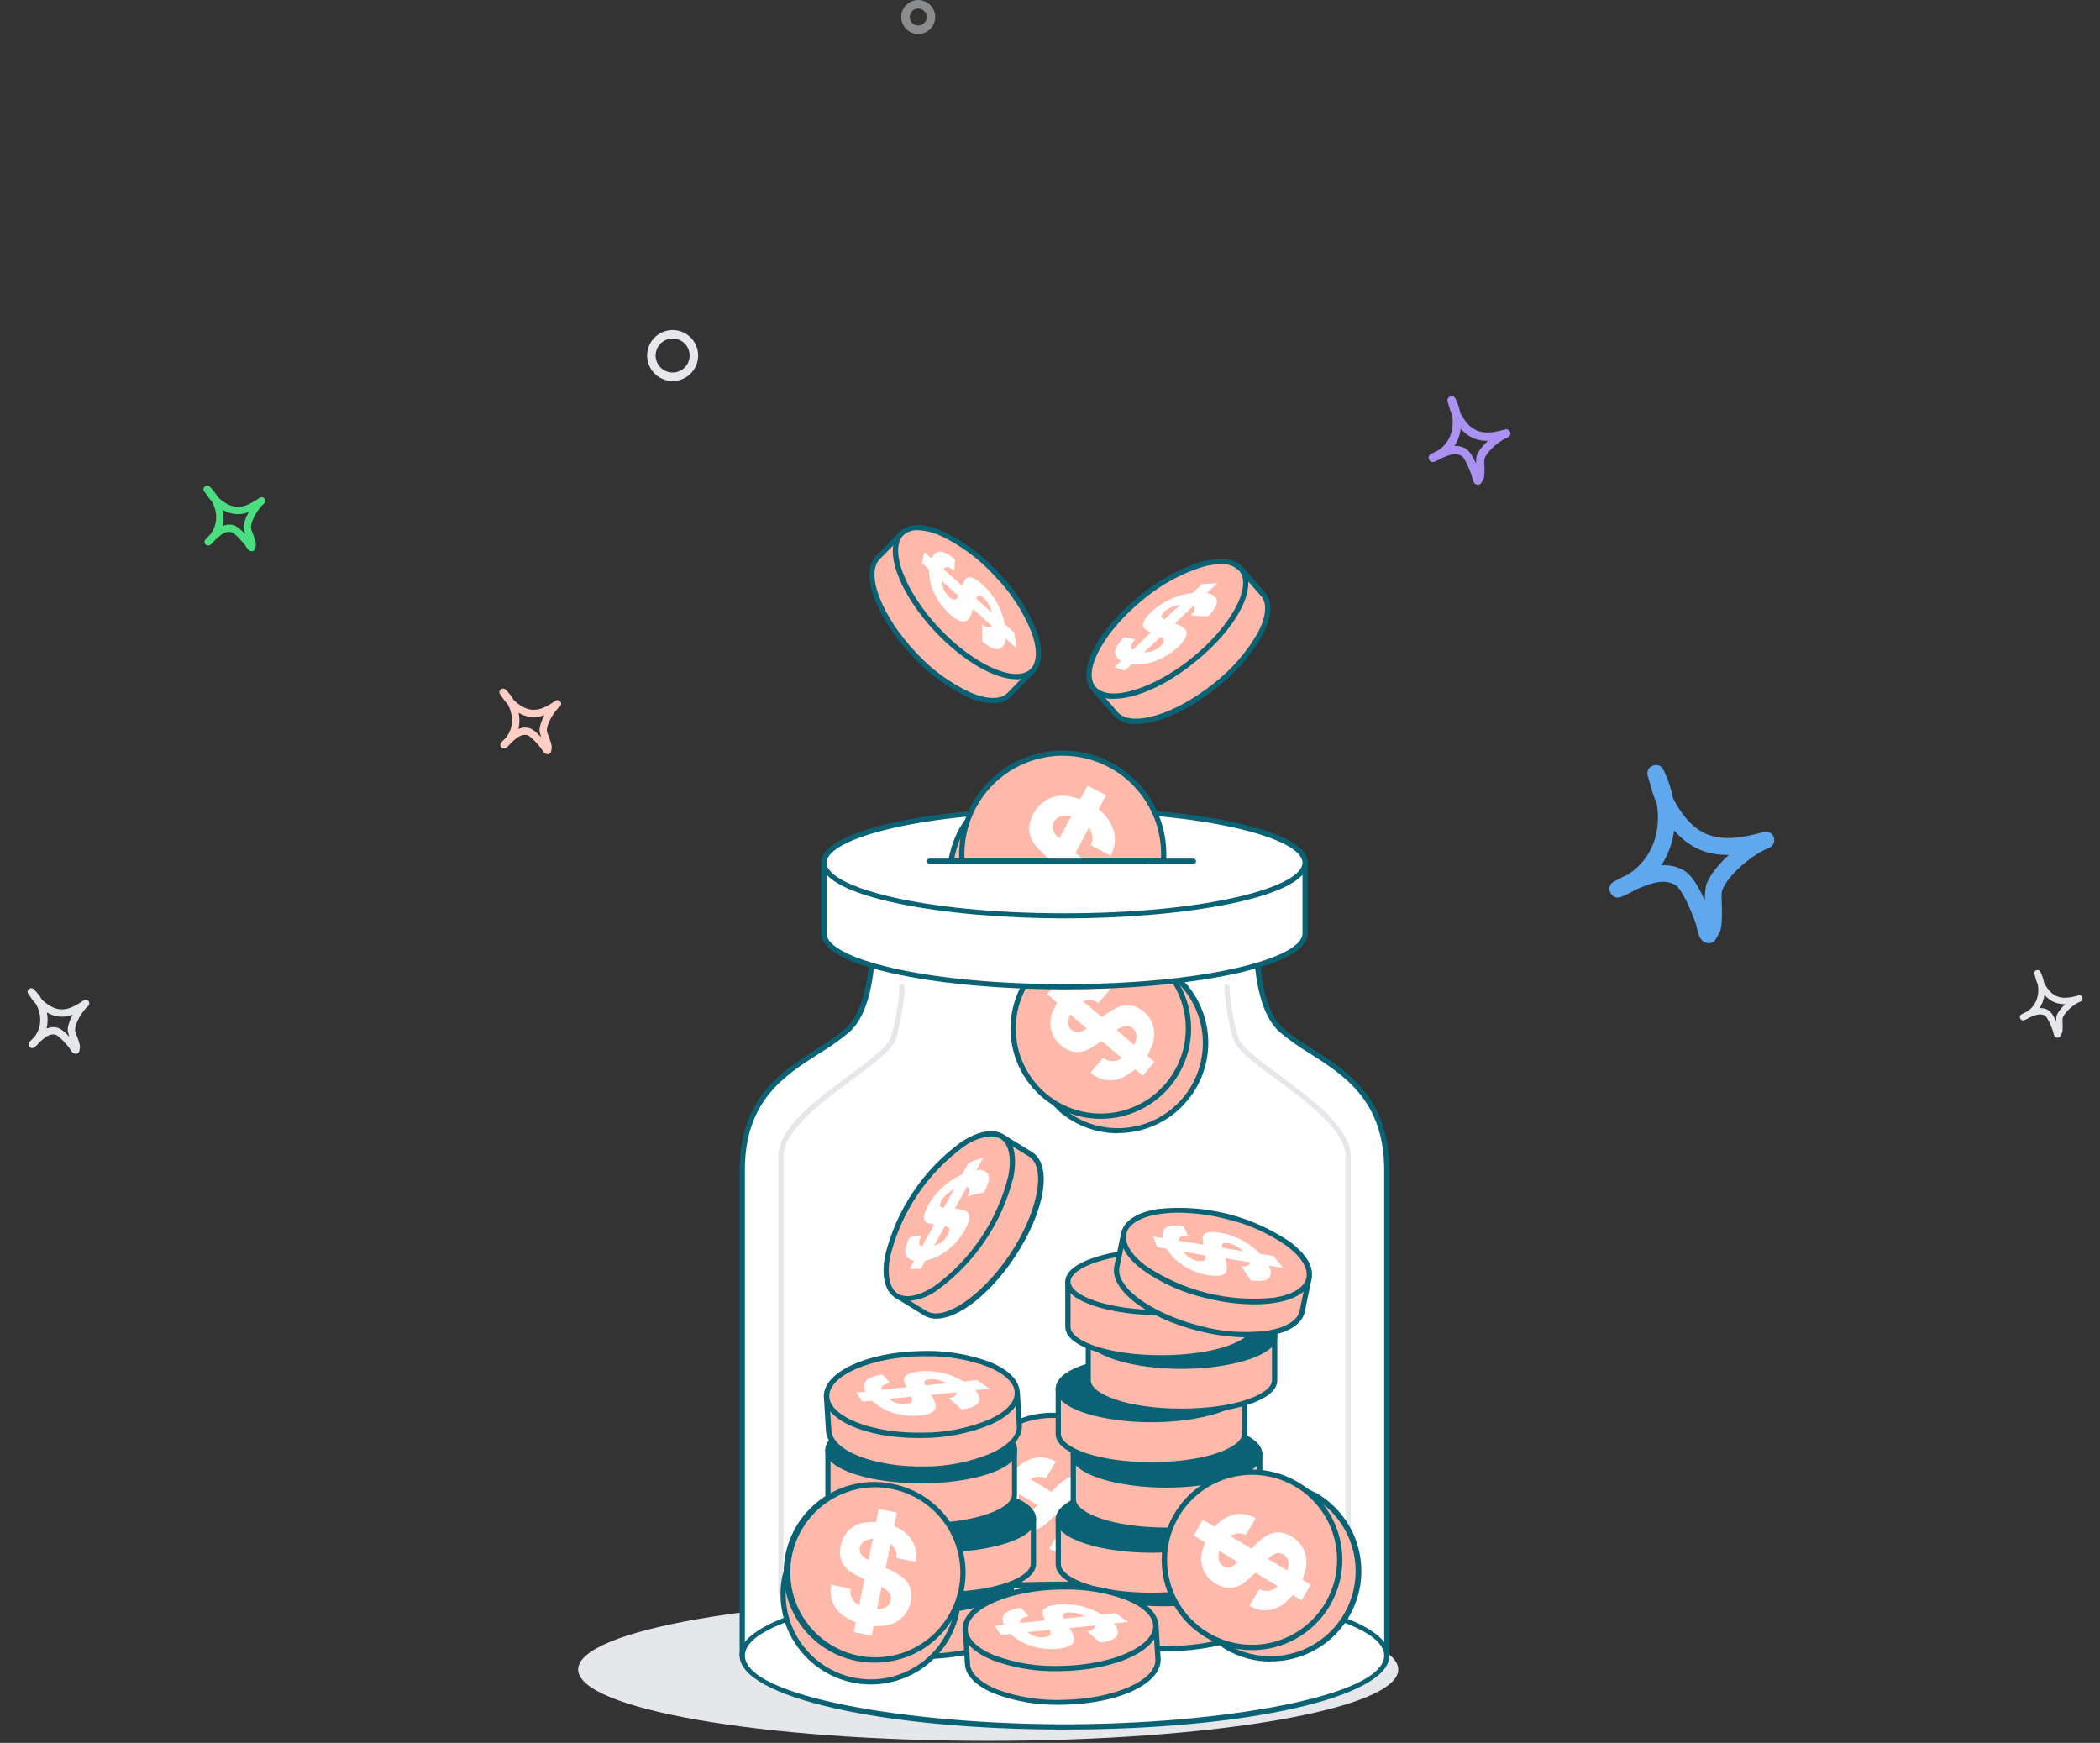 <svg width="247" height="205" viewBox="0 0 247 205" fill="none" xmlns="http://www.w3.org/2000/svg">
<rect x="0" y="0" width="247" height="205" fill="#333333" stroke="none"/>
<path d="M116.231 204.76C142.868 204.76 164.462 201 164.462 196.363C164.462 191.725 142.868 187.966 116.231 187.966C89.594 187.966 68 191.725 68 196.363C68 201 89.594 204.76 116.231 204.76Z" fill="#E5E7EB"/>
<path d="M150.727 121.168C146.55 117.461 148.008 105.165 148.008 105.165H102.409C102.409 105.165 103.867 117.454 99.691 121.168C95.514 124.881 87.333 126.729 87.333 137.634V194.731H163.146V137.634C163.115 126.735 154.897 124.881 150.727 121.168Z" fill="white"/>
<path d="M163.115 195.041H87.302C87.22 195.041 87.142 195.008 87.084 194.95C87.026 194.892 86.993 194.814 86.993 194.732V137.634C86.993 129.145 92.01 125.944 96.045 123.374C97.253 122.652 98.403 121.838 99.487 120.94C103.497 117.374 102.119 105.32 102.106 105.196C102.1 105.153 102.103 105.109 102.116 105.067C102.129 105.026 102.151 104.987 102.181 104.955C102.21 104.924 102.245 104.899 102.285 104.882C102.324 104.865 102.366 104.857 102.409 104.856H148.008C148.051 104.857 148.093 104.865 148.132 104.882C148.172 104.899 148.207 104.924 148.237 104.955C148.266 104.987 148.288 105.026 148.301 105.067C148.314 105.109 148.317 105.153 148.311 105.196C148.311 105.32 146.92 117.374 150.93 120.94C152.014 121.838 153.164 122.652 154.372 123.374C158.407 125.944 163.424 129.145 163.424 137.634V194.732C163.424 194.772 163.416 194.812 163.4 194.85C163.385 194.887 163.362 194.922 163.333 194.95C163.305 194.979 163.271 195.002 163.233 195.017C163.196 195.033 163.155 195.041 163.115 195.041ZM87.611 194.423H162.806V137.634C162.806 129.485 158.153 126.513 154.044 123.899C152.806 123.158 151.626 122.321 150.516 121.397C146.618 117.931 147.427 107.544 147.662 105.474H102.755C102.965 107.544 103.799 117.931 99.901 121.397C98.791 122.321 97.612 123.158 96.373 123.899C92.264 126.519 87.611 129.46 87.611 137.634V194.423Z" fill="#0A6375"/>
<path d="M117.176 172.815C114.977 176.472 117.442 184.597 117.442 184.597L120.704 186.964C123.048 188.373 125.856 188.794 128.51 188.132C131.165 187.471 133.447 185.783 134.857 183.439C136.266 181.095 136.686 178.287 136.025 175.633C135.364 172.979 133.676 170.696 131.332 169.287L127.68 167.52C127.68 167.52 119.345 169.151 117.176 172.815Z" fill="#FFB9AA"/>
<path d="M125.969 188.75C124.045 188.752 122.158 188.226 120.513 187.23L117.226 184.845C117.17 184.807 117.13 184.75 117.114 184.684C117.009 184.351 114.643 176.392 116.88 172.654C119.129 168.947 127.272 167.285 127.618 167.217C127.68 167.196 127.748 167.196 127.81 167.217L131.437 168.984C133.45 170.17 135.016 171.987 135.892 174.153C136.768 176.32 136.905 178.714 136.282 180.966C135.659 183.218 134.311 185.202 132.446 186.61C130.582 188.019 128.305 188.773 125.969 188.756V188.75ZM117.677 184.425L120.853 186.729C121.98 187.405 123.229 187.852 124.528 188.045C125.828 188.237 127.153 188.172 128.428 187.853C129.702 187.534 130.901 186.966 131.957 186.184C133.012 185.401 133.903 184.418 134.579 183.291C135.254 182.164 135.701 180.915 135.894 179.615C136.086 178.315 136.021 176.99 135.702 175.716C135.383 174.441 134.816 173.242 134.033 172.187C133.25 171.131 132.267 170.24 131.14 169.565L127.637 167.853C126.691 168.057 119.388 169.707 117.411 172.988C115.434 176.269 117.411 183.479 117.677 184.412V184.425Z" fill="#0A6375"/>
<path d="M123.738 187.094C129.433 187.094 134.05 182.477 134.05 176.782C134.05 171.087 129.433 166.47 123.738 166.47C118.043 166.47 113.426 171.087 113.426 176.782C113.426 182.477 118.043 187.094 123.738 187.094Z" fill="#FFB9AA"/>
<path d="M123.719 187.396C121.376 187.39 119.1 186.608 117.247 185.173C115.395 183.739 114.069 181.731 113.477 179.463C112.884 177.196 113.059 174.796 113.974 172.638C114.888 170.481 116.491 168.686 118.533 167.535C120.574 166.384 122.939 165.941 125.258 166.274C127.578 166.608 129.722 167.7 131.356 169.38C132.99 171.059 134.022 173.233 134.292 175.561C134.561 177.889 134.053 180.24 132.845 182.249C131.902 183.825 130.564 185.129 128.964 186.031C127.364 186.933 125.556 187.404 123.719 187.396ZM123.757 166.772C122.936 166.773 122.119 166.872 121.322 167.068C118.857 167.683 116.72 169.214 115.345 171.35C113.971 173.487 113.463 176.066 113.925 178.564C114.386 181.062 115.783 183.29 117.831 184.793C119.878 186.297 122.422 186.963 124.944 186.655C127.465 186.348 129.775 185.091 131.401 183.14C133.028 181.189 133.849 178.691 133.698 176.155C133.546 173.62 132.434 171.237 130.586 169.494C128.739 167.75 126.297 166.777 123.757 166.772Z" fill="#0A6375"/>
<path d="M117.955 172.055C118.387 172.315 118.814 172.568 119.24 172.834C119.326 172.883 119.37 172.877 119.431 172.834C119.934 172.271 120.572 171.845 121.285 171.598C122.027 171.333 122.841 171.35 123.571 171.647C123.769 171.721 123.967 171.82 124.189 171.913L122.99 173.903C122.689 173.725 122.336 173.655 121.989 173.705C121.724 173.775 121.462 173.86 121.205 173.958V173.983L123.676 175.472L123.855 175.293C124.285 174.816 124.768 174.391 125.295 174.026C125.684 173.749 126.14 173.583 126.615 173.545C127.091 173.507 127.568 173.598 127.995 173.81C128.746 174.123 129.364 174.689 129.74 175.411C130.116 176.132 130.227 176.963 130.053 177.758C129.96 178.203 129.812 178.635 129.682 179.099L130.646 179.673L129.546 181.527L128.557 180.909C128.236 181.218 127.94 181.527 127.624 181.799C127.011 182.337 126.234 182.652 125.419 182.695C124.718 182.709 124.029 182.518 123.435 182.145L124.591 180.162C124.941 180.346 125.341 180.414 125.732 180.355C126.123 180.296 126.486 180.114 126.766 179.834L124.103 178.234C123.775 178.543 123.448 178.852 123.114 179.154C122.721 179.528 122.244 179.801 121.724 179.951C121.188 180.085 120.624 180.046 120.111 179.84C119.472 179.615 118.907 179.217 118.48 178.691C118.173 178.311 117.954 177.869 117.837 177.394C117.721 176.92 117.71 176.426 117.806 175.948C117.881 175.558 118.035 175.188 118.146 174.805L118.196 174.675L116.861 173.872L117.955 172.055ZM127.89 178.024C128.034 177.698 128.081 177.338 128.026 176.986C127.971 176.688 127.808 176.421 127.569 176.235C127.33 176.05 127.031 175.958 126.729 175.979C126.301 176.101 125.915 176.335 125.61 176.658L127.89 178.024ZM119.858 175.713C119.814 176.018 119.793 176.326 119.796 176.633C119.81 176.799 119.859 176.959 119.941 177.104C120.024 177.248 120.136 177.372 120.272 177.468C120.407 177.564 120.562 177.63 120.725 177.659C120.889 177.689 121.057 177.683 121.217 177.641C121.542 177.498 121.833 177.288 122.07 177.023L119.858 175.713Z" fill="white"/>
<path d="M123.627 115.978C120.883 119.228 121.94 127.643 121.94 127.643L124.764 130.522C126.843 132.302 129.544 133.183 132.273 132.971C135.002 132.758 137.535 131.471 139.315 129.392C141.094 127.312 141.975 124.611 141.763 121.882C141.551 119.153 140.263 116.62 138.184 114.841L134.903 112.499C134.903 112.499 126.407 112.734 123.627 115.978Z" fill="#FFB9AA"/>
<path d="M131.461 133.296C128.939 133.288 126.502 132.379 124.591 130.732L121.742 127.834C121.698 127.783 121.668 127.721 121.656 127.655C121.613 127.309 120.587 119.067 123.417 115.755C126.247 112.443 134.538 112.177 134.909 112.165C134.975 112.167 135.038 112.187 135.094 112.221L138.375 114.569C140.032 115.976 141.216 117.859 141.768 119.962C142.32 122.064 142.213 124.286 141.461 126.326C140.71 128.365 139.35 130.125 137.566 131.368C135.782 132.61 133.66 133.274 131.486 133.271L131.461 133.296ZM122.237 127.501L124.986 130.306C127.006 132.026 129.626 132.874 132.271 132.663C134.916 132.451 137.368 131.198 139.089 129.178C140.81 127.158 141.657 124.538 141.446 121.893C141.235 119.248 139.981 116.796 137.961 115.075L134.798 112.814C133.834 112.851 126.358 113.265 123.862 116.181C121.365 119.098 122.119 126.543 122.237 127.501Z" fill="#0A6375"/>
<path d="M129.478 131.294C135.173 131.294 139.79 126.677 139.79 120.982C139.79 115.287 135.173 110.67 129.478 110.67C123.783 110.67 119.166 115.287 119.166 120.982C119.166 126.677 123.783 131.294 129.478 131.294Z" fill="#FFB9AA"/>
<path d="M129.472 131.598C127.76 131.598 126.074 131.184 124.556 130.391C123.039 129.599 121.736 128.451 120.758 127.046C119.779 125.642 119.155 124.021 118.938 122.323C118.721 120.626 118.918 118.9 119.511 117.295C120.104 115.689 121.077 114.251 122.346 113.102C123.615 111.953 125.143 111.128 126.8 110.697C128.457 110.267 130.193 110.242 131.861 110.627C133.529 111.012 135.079 111.794 136.38 112.907C138.029 114.319 139.206 116.202 139.753 118.303C140.299 120.404 140.189 122.622 139.436 124.659C138.683 126.695 137.325 128.452 135.543 129.693C133.762 130.933 131.643 131.598 129.472 131.598ZM129.472 110.98C127.125 110.979 124.853 111.804 123.054 113.31C121.255 114.817 120.042 116.908 119.629 119.217C119.217 121.527 119.629 123.909 120.796 125.945C121.962 127.981 123.807 129.542 126.008 130.355C128.21 131.168 130.627 131.18 132.836 130.39C135.046 129.6 136.907 128.058 138.094 126.034C139.281 124.01 139.718 121.633 139.329 119.319C138.94 117.005 137.749 114.901 135.966 113.377C134.163 111.824 131.864 110.967 129.484 110.961L129.472 110.98Z" fill="#0A6375"/>
<path d="M124.554 115.366L125.697 116.342C125.708 116.357 125.723 116.368 125.739 116.376C125.756 116.384 125.774 116.388 125.792 116.388C125.811 116.388 125.829 116.384 125.845 116.376C125.862 116.368 125.877 116.357 125.888 116.342C126.473 115.873 127.165 115.557 127.902 115.422C128.677 115.287 129.474 115.439 130.145 115.848C130.331 115.959 130.504 116.089 130.695 116.213L129.188 117.974C128.917 117.751 128.58 117.625 128.23 117.615C127.956 117.639 127.684 117.678 127.414 117.733V117.788L129.608 119.642L129.818 119.487C130.318 119.09 130.863 118.754 131.443 118.486C131.872 118.277 132.349 118.187 132.824 118.228C133.3 118.268 133.756 118.436 134.143 118.715C134.906 119.186 135.452 119.939 135.663 120.81C135.841 121.52 135.789 122.268 135.515 122.947C135.354 123.374 135.138 123.775 134.934 124.183L135.786 124.912L134.402 126.537L133.519 125.783C133.148 126.037 132.815 126.29 132.45 126.506C131.812 126.918 131.055 127.107 130.298 127.044C129.542 126.98 128.827 126.667 128.267 126.154L129.75 124.418C130.061 124.662 130.444 124.798 130.84 124.805C131.236 124.812 131.624 124.689 131.943 124.455L129.589 122.441C129.212 122.688 128.842 122.941 128.459 123.182C128.01 123.484 127.495 123.673 126.957 123.732C126.406 123.779 125.854 123.649 125.382 123.361C124.791 123.032 124.301 122.547 123.967 121.959C123.726 121.534 123.583 121.061 123.547 120.574C123.51 120.087 123.582 119.598 123.757 119.141C123.91 118.775 124.086 118.418 124.282 118.072L124.35 117.949L123.163 116.936L124.554 115.366ZM133.364 122.898C133.559 122.6 133.666 122.253 133.673 121.897C133.675 121.59 133.562 121.293 133.356 121.064C133.15 120.836 132.867 120.692 132.561 120.661C132.113 120.706 131.686 120.873 131.325 121.143L133.364 122.898ZM125.857 119.296C125.762 119.586 125.69 119.884 125.641 120.186C125.627 120.351 125.649 120.518 125.706 120.675C125.763 120.831 125.854 120.973 125.972 121.091C126.089 121.208 126.231 121.299 126.388 121.356C126.544 121.413 126.711 121.435 126.877 121.421C127.22 121.338 127.541 121.184 127.822 120.97L125.857 119.296Z" fill="white"/>
<path d="M96.91 101.451V109.799C96.91 113.259 109.583 116.064 125.209 116.064C140.834 116.064 153.507 113.259 153.507 109.799V101.451H96.91Z" fill="white"/>
<path d="M125.209 116.373C111.146 116.373 96.601 113.902 96.601 109.799V101.452C96.601 101.37 96.634 101.291 96.692 101.233C96.75 101.175 96.828 101.143 96.91 101.143H153.507C153.589 101.143 153.667 101.175 153.725 101.233C153.783 101.291 153.816 101.37 153.816 101.452V109.799C153.816 113.914 139.271 116.373 125.209 116.373ZM97.219 101.76V109.793C97.219 112.672 108.464 115.749 125.209 115.749C141.953 115.749 153.198 112.66 153.198 109.793V101.76H97.219Z" fill="#0A6375"/>
<path d="M125.209 107.716C140.837 107.716 153.507 104.911 153.507 101.451C153.507 97.991 140.837 95.186 125.209 95.186C109.58 95.186 96.91 97.991 96.91 101.451C96.91 104.911 109.58 107.716 125.209 107.716Z" fill="white"/>
<path d="M125.209 108.019C111.146 108.019 96.601 105.548 96.601 101.451C96.601 97.355 111.146 94.895 125.209 94.895C139.271 94.895 153.816 97.367 153.816 101.47C153.816 105.572 139.271 108.019 125.209 108.019ZM125.209 95.513C108.464 95.513 97.219 98.603 97.219 101.47C97.219 104.337 108.464 107.42 125.209 107.42C141.953 107.42 153.198 104.33 153.198 101.47C153.198 98.609 141.953 95.513 125.209 95.513Z" fill="#0A6375"/>
<path d="M125.209 203.121C146.144 203.121 163.115 199.365 163.115 194.731C163.115 190.096 146.144 186.34 125.209 186.34C104.273 186.34 87.302 190.096 87.302 194.731C87.302 199.365 104.273 203.121 125.209 203.121Z" fill="white"/>
<path d="M125.209 203.425C103.781 203.425 86.993 199.607 86.993 194.732C86.993 189.857 103.781 186.032 125.209 186.032C146.636 186.032 163.424 189.851 163.424 194.732C163.424 199.613 146.636 203.425 125.209 203.425ZM125.209 186.65C107.049 186.65 87.611 189.894 87.611 194.732C87.611 199.57 107.049 202.807 125.209 202.807C143.368 202.807 162.806 199.564 162.806 194.732C162.806 189.9 143.368 186.65 125.209 186.65Z" fill="#0A6375"/>
<path d="M91.844 187.613C91.762 187.613 91.683 187.581 91.625 187.523C91.567 187.465 91.535 187.386 91.535 187.304V136.021C91.535 132.654 95.965 129.385 99.87 126.494C102.218 124.757 104.436 123.12 104.769 122.014C105.341 120.077 105.687 118.08 105.801 116.064C105.8 116.022 105.808 115.981 105.824 115.943C105.84 115.905 105.864 115.871 105.895 115.843C105.925 115.815 105.961 115.793 106 115.78C106.04 115.767 106.081 115.763 106.123 115.767C106.163 115.769 106.203 115.778 106.24 115.795C106.277 115.812 106.31 115.837 106.337 115.866C106.365 115.896 106.386 115.931 106.4 115.969C106.414 116.007 106.421 116.048 106.419 116.089C106.303 118.159 105.948 120.21 105.363 122.199C104.961 123.497 102.774 125.116 100.234 126.988C96.638 129.651 92.153 132.969 92.153 136.021V187.304C92.153 187.386 92.12 187.465 92.062 187.523C92.004 187.581 91.925 187.613 91.844 187.613Z" fill="#E5E7EB"/>
<path d="M158.573 187.613C158.492 187.613 158.413 187.581 158.355 187.523C158.297 187.465 158.265 187.386 158.265 187.305V136.021C158.265 132.969 153.779 129.651 150.183 126.988C147.643 125.134 145.456 123.497 145.054 122.2C144.469 120.21 144.114 118.16 143.998 116.089C143.996 116.048 144.003 116.008 144.017 115.97C144.031 115.932 144.052 115.897 144.08 115.867C144.107 115.837 144.14 115.813 144.177 115.796C144.214 115.779 144.254 115.769 144.295 115.768C144.374 115.768 144.451 115.798 144.509 115.854C144.566 115.909 144.6 115.984 144.603 116.064C144.718 118.081 145.064 120.077 145.635 122.014C145.969 123.12 148.187 124.758 150.535 126.494C154.44 129.385 158.87 132.672 158.87 136.021V187.305C158.87 187.384 158.839 187.461 158.784 187.519C158.729 187.576 158.653 187.61 158.573 187.613Z" fill="#E5E7EB"/>
<path d="M97.04 185.907V191.215C97.04 193.223 101.983 194.854 108.007 194.854C114.031 194.854 118.968 193.223 118.968 191.215V185.907H97.04Z" fill="#FFB9AA"/>
<path d="M108.007 195.163C102.446 195.163 96.731 193.687 96.731 191.215V185.908C96.731 185.826 96.763 185.747 96.821 185.689C96.879 185.631 96.958 185.599 97.04 185.599H118.968C119.05 185.599 119.129 185.631 119.187 185.689C119.244 185.747 119.277 185.826 119.277 185.908V191.215C119.277 193.687 113.543 195.163 108.007 195.163ZM97.349 186.217V191.215C97.349 192.822 101.631 194.545 108.007 194.545C114.383 194.545 118.659 192.822 118.659 191.215V186.217H97.349Z" fill="#0A6375"/>
<path d="M108.007 189.547C114.061 189.547 118.968 187.918 118.968 185.908C118.968 183.898 114.061 182.269 108.007 182.269C101.953 182.269 97.046 183.898 97.046 185.908C97.046 187.918 101.953 189.547 108.007 189.547Z" fill="#0A6375"/>
<path d="M108.007 189.856C102.446 189.856 96.731 188.38 96.731 185.908C96.731 183.437 102.465 181.96 108.007 181.96C113.549 181.96 119.277 183.437 119.277 185.908C119.277 188.38 113.543 189.856 108.007 189.856ZM108.007 182.578C101.631 182.578 97.349 184.302 97.349 185.908C97.349 187.515 101.631 189.238 108.007 189.238C114.383 189.238 118.659 187.515 118.659 185.908C118.659 184.302 114.377 182.578 108.007 182.578Z" fill="#0A6375"/>
<path d="M99.623 178.636V183.937C99.623 185.951 104.535 187.576 110.59 187.576C116.645 187.576 121.551 185.951 121.551 183.937V178.636H99.623Z" fill="#FFB9AA"/>
<path d="M110.59 187.886C105.029 187.886 99.314 186.409 99.314 183.937V178.636C99.314 178.554 99.346 178.476 99.404 178.418C99.462 178.36 99.541 178.327 99.623 178.327H121.551C121.633 178.327 121.711 178.36 121.769 178.418C121.827 178.476 121.86 178.554 121.86 178.636V183.937C121.86 186.409 116.126 187.886 110.59 187.886ZM99.931 178.926V183.919C99.931 185.532 104.213 187.249 110.59 187.249C116.966 187.249 121.242 185.532 121.242 183.919V178.926H99.931Z" fill="#0A6375"/>
<path d="M110.59 182.276C116.643 182.276 121.551 180.646 121.551 178.636C121.551 176.626 116.643 174.997 110.59 174.997C104.536 174.997 99.629 176.626 99.629 178.636C99.629 180.646 104.536 182.276 110.59 182.276Z" fill="#0A6375"/>
<path d="M110.59 182.578C105.029 182.578 99.314 181.101 99.314 178.636C99.314 176.17 105.047 174.688 110.59 174.688C116.132 174.688 121.86 176.164 121.86 178.636C121.86 181.107 116.126 182.578 110.59 182.578ZM110.59 175.305C104.213 175.305 99.931 177.023 99.931 178.636C99.931 180.248 104.213 181.96 110.59 181.96C116.966 181.96 121.242 180.242 121.242 178.636C121.242 177.029 116.96 175.305 110.59 175.305Z" fill="#0A6375"/>
<path d="M97.404 170.523V175.837C97.404 177.845 102.316 179.476 108.372 179.476C114.427 179.476 119.333 177.845 119.333 175.837V170.523H97.404Z" fill="#FFB9AA"/>
<path d="M108.347 179.778C102.786 179.778 97.071 178.302 97.071 175.83V170.523C97.071 170.441 97.103 170.362 97.161 170.304C97.219 170.246 97.298 170.214 97.38 170.214H119.308C119.39 170.214 119.468 170.246 119.526 170.304C119.584 170.362 119.617 170.441 119.617 170.523V175.836C119.648 178.308 113.883 179.778 108.347 179.778ZM97.689 170.832V175.836C97.689 177.443 101.97 179.167 108.347 179.167C114.723 179.167 119.03 177.437 119.03 175.836V170.832H97.689Z" fill="#0A6375"/>
<path d="M108.347 174.162C114.4 174.162 119.308 172.533 119.308 170.523C119.308 168.513 114.4 166.884 108.347 166.884C102.293 166.884 97.386 168.513 97.386 170.523C97.386 172.533 102.293 174.162 108.347 174.162Z" fill="#0A6375"/>
<path d="M108.347 174.472C102.786 174.472 97.071 172.995 97.071 170.523C97.071 168.052 102.805 166.575 108.347 166.575C113.889 166.575 119.648 168.052 119.648 170.523C119.648 172.995 113.883 174.472 108.347 174.472ZM108.347 167.193C101.97 167.193 97.689 168.917 97.689 170.523C97.689 172.13 101.97 173.854 108.347 173.854C114.723 173.854 119.03 172.13 119.03 170.523C119.03 168.917 114.705 167.187 108.347 167.187V167.193Z" fill="#0A6375"/>
<path d="M125.901 184.981V190.289C125.901 192.303 130.806 193.928 136.862 193.928C142.917 193.928 147.829 192.303 147.829 190.289V184.981H125.901Z" fill="#FFB9AA"/>
<path d="M136.862 194.236C131.301 194.236 125.592 192.76 125.592 190.288V184.981C125.592 184.899 125.624 184.82 125.682 184.762C125.74 184.704 125.819 184.672 125.901 184.672H147.829C147.911 184.672 147.989 184.704 148.047 184.762C148.105 184.82 148.138 184.899 148.138 184.981V190.288C148.138 192.76 142.404 194.236 136.862 194.236ZM126.209 185.29V190.288C126.209 191.901 130.491 193.619 136.862 193.619C143.232 193.619 147.52 191.901 147.52 190.288V185.29H126.209Z" fill="#0A6375"/>
<path d="M136.862 188.62C142.915 188.62 147.823 186.991 147.823 184.981C147.823 182.971 142.915 181.342 136.862 181.342C130.808 181.342 125.901 182.971 125.901 184.981C125.901 186.991 130.808 188.62 136.862 188.62Z" fill="#0A6375"/>
<path d="M136.862 188.929C131.301 188.929 125.592 187.453 125.592 184.981C125.592 182.51 131.325 181.039 136.862 181.039C142.398 181.039 148.138 182.516 148.138 184.981C148.138 187.446 142.404 188.929 136.862 188.929ZM136.862 181.657C130.491 181.657 126.209 183.375 126.209 184.981C126.209 186.588 130.491 188.311 136.862 188.311C143.232 188.311 147.52 186.594 147.52 184.981C147.52 183.368 143.238 181.657 136.862 181.657Z" fill="#0A6375"/>
<path d="M124.473 178.691V183.999C124.473 186.007 129.379 187.638 135.434 187.638C141.489 187.638 146.401 186.007 146.401 183.999V178.691H124.473Z" fill="#FFB9AA"/>
<path d="M135.434 187.946C129.873 187.946 124.164 186.47 124.164 183.998V178.691C124.164 178.609 124.197 178.53 124.255 178.472C124.313 178.414 124.391 178.382 124.473 178.382H146.401C146.483 178.382 146.562 178.414 146.62 178.472C146.678 178.53 146.71 178.609 146.71 178.691V183.998C146.71 186.47 140.977 187.946 135.434 187.946ZM124.782 179V183.998C124.782 185.605 129.064 187.329 135.434 187.329C141.804 187.329 146.093 185.605 146.093 183.998V179H124.782Z" fill="#0A6375"/>
<path d="M135.434 182.33C141.488 182.33 146.395 180.701 146.395 178.691C146.395 176.681 141.488 175.052 135.434 175.052C129.381 175.052 124.473 176.681 124.473 178.691C124.473 180.701 129.381 182.33 135.434 182.33Z" fill="#0A6375"/>
<path d="M135.434 182.633C129.873 182.633 124.164 181.156 124.164 178.685C124.164 176.213 129.898 174.736 135.434 174.736C140.97 174.736 146.71 176.213 146.71 178.685C146.71 181.156 140.977 182.633 135.434 182.633ZM135.434 175.354C129.064 175.354 124.782 177.078 124.782 178.685C124.782 180.291 129.064 182.015 135.434 182.015C141.804 182.015 146.093 180.291 146.093 178.685C146.093 177.078 141.811 175.36 135.434 175.36V175.354Z" fill="#0A6375"/>
<path d="M126.24 171.029V176.337C126.24 178.345 131.146 179.976 137.201 179.976C143.256 179.976 148.169 178.345 148.169 176.337V171.029H126.24Z" fill="#FFB9AA"/>
<path d="M137.201 180.285C131.641 180.285 125.931 178.809 125.931 176.337V171.03C125.931 170.948 125.964 170.869 126.022 170.811C126.08 170.753 126.158 170.721 126.24 170.721H148.169C148.251 170.721 148.329 170.753 148.387 170.811C148.445 170.869 148.478 170.948 148.478 171.03V176.337C148.478 178.809 142.744 180.285 137.201 180.285ZM126.549 171.339V176.337C126.549 177.944 130.831 179.667 137.201 179.667C143.572 179.667 147.86 177.944 147.86 176.337V171.339H126.549Z" fill="#0A6375"/>
<path d="M137.201 174.669C143.255 174.669 148.162 173.04 148.162 171.03C148.162 169.02 143.255 167.391 137.201 167.391C131.148 167.391 126.24 169.02 126.24 171.03C126.24 173.04 131.148 174.669 137.201 174.669Z" fill="#0A6375"/>
<path d="M137.201 174.977C131.641 174.977 125.931 173.501 125.931 171.029C125.931 168.558 131.665 167.081 137.201 167.081C142.738 167.081 148.478 168.558 148.478 171.029C148.478 173.501 142.744 174.977 137.201 174.977ZM137.201 167.699C130.831 167.699 126.549 169.423 126.549 171.029C126.549 172.636 130.831 174.36 137.201 174.36C143.572 174.36 147.86 172.636 147.86 171.029C147.86 169.423 143.578 167.699 137.201 167.699Z" fill="#0A6375"/>
<path d="M124.473 163.337V168.644C124.473 170.652 129.379 172.284 135.434 172.284C141.489 172.284 146.401 170.652 146.401 168.644V163.337H124.473Z" fill="#FFB9AA"/>
<path d="M135.434 172.593C129.873 172.593 124.164 171.116 124.164 168.645V163.337C124.164 163.255 124.197 163.177 124.255 163.119C124.313 163.061 124.391 163.028 124.473 163.028H146.401C146.483 163.028 146.562 163.061 146.62 163.119C146.678 163.177 146.71 163.255 146.71 163.337V168.645C146.71 171.116 140.977 172.593 135.434 172.593ZM124.782 163.646V168.645C124.782 170.251 129.064 171.975 135.434 171.975C141.804 171.975 146.093 170.251 146.093 168.645V163.646H124.782Z" fill="#0A6375"/>
<path d="M135.434 166.977C141.488 166.977 146.395 165.347 146.395 163.337C146.395 161.328 141.488 159.698 135.434 159.698C129.381 159.698 124.473 161.328 124.473 163.337C124.473 165.347 129.381 166.977 135.434 166.977Z" fill="#0A6375"/>
<path d="M135.434 167.285C129.873 167.285 124.164 165.808 124.164 163.337C124.164 160.865 129.898 159.389 135.434 159.389C140.97 159.389 146.71 160.865 146.71 163.337C146.71 165.808 140.977 167.285 135.434 167.285ZM135.434 160.007C129.064 160.007 124.782 161.73 124.782 163.337C124.782 164.943 129.064 166.667 135.434 166.667C141.804 166.667 146.093 164.943 146.093 163.337C146.093 161.73 141.811 160.007 135.434 160.007Z" fill="#0A6375"/>
<path d="M128.008 157.047V162.354C128.008 164.362 132.913 165.987 138.969 165.987C145.024 165.987 149.923 164.362 149.923 162.354V157.047H128.008Z" fill="#FFB9AA"/>
<path d="M138.968 166.297C133.408 166.297 127.699 164.826 127.699 162.355V157.047C127.699 156.965 127.731 156.887 127.789 156.829C127.847 156.771 127.926 156.738 128.007 156.738H149.923C150.005 156.738 150.084 156.771 150.142 156.829C150.2 156.887 150.232 156.965 150.232 157.047V162.355C150.245 164.826 144.511 166.297 138.968 166.297ZM128.298 157.356V162.355C128.298 163.961 132.58 165.679 138.95 165.679C145.32 165.679 149.608 163.961 149.608 162.355V157.356H128.298Z" fill="#0A6375"/>
<path d="M138.969 160.687C145.022 160.687 149.93 159.057 149.93 157.047C149.93 155.038 145.022 153.408 138.969 153.408C132.915 153.408 128.008 155.038 128.008 157.047C128.008 159.057 132.915 160.687 138.969 160.687Z" fill="#0A6375"/>
<path d="M138.968 161.008C133.408 161.008 127.699 159.538 127.699 157.066C127.699 154.595 133.432 153.118 138.968 153.118C144.505 153.118 150.245 154.595 150.245 157.066C150.245 159.538 144.511 161.008 138.968 161.008ZM138.968 153.736C132.623 153.717 128.298 155.448 128.298 157.048C128.298 158.648 132.623 160.39 138.968 160.39C145.314 160.39 149.627 158.673 149.627 157.066C149.627 155.46 145.345 153.717 138.968 153.717V153.736Z" fill="#0A6375"/>
<path d="M125.604 150.758V156.065C125.604 158.08 130.51 159.705 136.565 159.705C142.62 159.705 147.532 158.08 147.532 156.065V150.764L125.604 150.758Z" fill="#FFB9AA"/>
<path d="M136.565 160.007C131.004 160.007 125.295 158.53 125.295 156.058V150.757C125.295 150.675 125.328 150.597 125.386 150.539C125.443 150.481 125.522 150.448 125.604 150.448H147.532C147.614 150.448 147.693 150.481 147.751 150.539C147.809 150.597 147.841 150.675 147.841 150.757V156.065C147.841 158.536 142.107 160.007 136.565 160.007ZM125.913 151.066V156.065C125.913 157.677 130.195 159.395 136.565 159.395C142.935 159.395 147.223 157.677 147.223 156.065V151.072L125.913 151.066Z" fill="#0A6375"/>
<path d="M136.565 154.397C142.619 154.397 147.526 152.767 147.526 150.757C147.526 148.748 142.619 147.118 136.565 147.118C130.511 147.118 125.604 148.748 125.604 150.757C125.604 152.767 130.511 154.397 136.565 154.397Z" fill="#FFB9AA"/>
<path d="M136.565 154.7C131.004 154.7 125.295 153.223 125.295 150.758C125.295 148.292 131.023 146.81 136.565 146.81C142.107 146.81 147.841 148.286 147.841 150.758C147.841 153.229 142.107 154.7 136.565 154.7ZM136.565 147.427C130.195 147.427 125.913 149.145 125.913 150.758C125.913 152.37 130.195 154.082 136.565 154.082C142.935 154.082 147.223 152.364 147.223 150.758C147.223 149.151 142.941 147.415 136.565 147.415V147.427Z" fill="#0A6375"/>
<path d="M113.518 191.655L113.759 195.609C113.809 198.26 118.869 200.317 125.06 200.2C131.251 200.082 136.231 197.839 136.182 195.189L135.941 191.234L113.518 191.655Z" fill="#FFB9AA"/>
<path d="M124.591 200.514C122.01 200.563 119.442 200.127 117.022 199.229C114.767 198.315 113.506 197.029 113.481 195.614L113.24 191.672C113.238 191.589 113.266 191.507 113.321 191.444C113.379 191.383 113.459 191.347 113.543 191.345L135.966 190.925C136.044 190.925 136.12 190.955 136.178 191.009C136.235 191.063 136.27 191.137 136.275 191.215L136.516 195.17C136.571 198.049 131.573 200.391 125.091 200.508L124.591 200.514ZM113.877 191.957L114.087 195.608C114.087 196.757 115.255 197.87 117.238 198.698C119.744 199.616 122.406 200.036 125.073 199.933C130.979 199.822 135.935 197.672 135.892 195.238L135.669 191.592L113.877 191.957Z" fill="#0A6375"/>
<path d="M124.813 196.255C131.006 196.139 135.986 193.893 135.936 191.239C135.886 188.585 130.826 186.526 124.634 186.642C118.441 186.758 113.462 189.003 113.511 191.658C113.561 194.312 118.621 196.37 124.813 196.255Z" fill="#FFB9AA"/>
<path d="M124.319 196.561C121.738 196.608 119.171 196.172 116.75 195.275C114.495 194.361 113.234 193.076 113.21 191.661C113.16 188.794 118.152 186.452 124.634 186.335C127.384 186.229 130.127 186.664 132.709 187.614C134.965 188.528 136.225 189.813 136.25 191.228C136.305 194.095 131.307 196.437 124.825 196.554L124.319 196.561ZM125.141 186.959H124.646C118.739 187.07 113.784 189.22 113.827 191.655C113.827 192.792 115.001 193.904 116.985 194.707C119.488 195.627 122.148 196.047 124.813 195.943C130.726 195.838 135.681 193.681 135.632 191.247C135.632 190.11 134.464 188.998 132.481 188.195C130.133 187.327 127.643 186.907 125.141 186.959Z" fill="#0A6375"/>
<path d="M132.691 190.771L131.103 190.931C130.998 190.931 130.986 190.931 131.029 191.012C131.194 191.159 131.32 191.345 131.395 191.553C131.469 191.762 131.49 191.986 131.455 192.204C131.338 192.624 130.837 192.915 130.071 193.082C129.861 193.125 129.632 193.162 129.398 193.199L127.865 191.864C128.153 191.855 128.431 191.754 128.656 191.574C128.732 191.456 128.788 191.327 128.823 191.191H128.767L125.802 191.487L125.882 191.63C126.103 191.947 126.256 192.307 126.333 192.686C126.426 193.304 125.931 193.675 124.887 193.86C123.879 194.028 122.846 193.989 121.853 193.743C121.102 193.584 120.385 193.289 119.74 192.871C119.413 192.649 119.122 192.414 118.826 192.186L117.738 192.297L116.991 191.222L118.06 191.111C118.005 190.907 117.964 190.701 117.936 190.493C117.93 190.288 117.986 190.087 118.096 189.915C118.206 189.743 118.366 189.608 118.554 189.529C119.032 189.29 119.553 189.147 120.086 189.109L120.982 190.091C120.247 190.215 119.858 190.468 119.988 190.9L122.916 190.592C122.836 190.375 122.743 190.165 122.675 189.974C122.62 189.863 122.6 189.739 122.617 189.617C122.633 189.494 122.686 189.38 122.768 189.288C123.036 189.045 123.373 188.89 123.732 188.843C124.341 188.717 124.964 188.669 125.585 188.701C126.599 188.745 127.596 188.966 128.533 189.356C128.885 189.51 129.188 189.683 129.521 189.85L129.639 189.912L131.196 189.751L132.691 190.771ZM120.846 191.963C121.097 192.175 121.387 192.337 121.699 192.439C121.98 192.551 122.281 192.603 122.583 192.592C122.885 192.582 123.182 192.508 123.454 192.377C123.67 192.179 123.54 191.938 123.485 191.698L120.846 191.963ZM127.643 190.11C127.334 189.986 127.074 189.869 126.778 189.776C126.08 189.56 125.202 189.621 125.042 189.893C124.961 190.035 125.042 190.202 125.122 190.375L127.643 190.11Z" fill="white"/>
<path d="M132.184 145.012L131.387 148.892C130.769 151.468 135.094 154.768 141.113 156.263C147.131 157.758 152.512 156.881 153.149 154.304L153.946 150.424L132.184 145.012Z" fill="#FFB9AA"/>
<path d="M146.717 157.301C144.799 157.285 142.89 157.036 141.032 156.559C134.767 155.002 130.399 151.616 131.084 148.817L131.882 144.943C131.89 144.903 131.906 144.864 131.929 144.83C131.952 144.796 131.983 144.767 132.017 144.745C132.09 144.703 132.176 144.69 132.258 144.708L154.02 150.121C154.097 150.14 154.163 150.188 154.206 150.254C154.248 150.321 154.263 150.402 154.248 150.479L153.451 154.359C153.112 155.75 151.598 156.72 149.194 157.109C148.375 157.238 147.546 157.302 146.717 157.301ZM132.419 145.388L131.69 148.953C131.072 151.332 135.447 154.514 141.187 155.96C143.762 156.658 146.449 156.843 149.095 156.503C151.209 156.164 152.574 155.33 152.852 154.23L153.581 150.652L132.419 145.388Z" fill="#0A6375"/>
<path d="M153.953 150.433C154.594 147.857 150.241 144.556 144.231 143.061C138.22 141.566 132.829 142.442 132.188 145.019C131.547 147.595 135.899 150.896 141.91 152.391C147.92 153.886 153.312 153.01 153.953 150.433Z" fill="#FFB9AA"/>
<path d="M147.507 153.421C145.592 153.404 143.685 153.155 141.829 152.679C139.147 152.069 136.611 150.937 134.365 149.349C132.419 147.878 131.542 146.309 131.894 144.937C132.246 143.566 133.747 142.596 136.151 142.206C141.656 141.602 147.196 142.98 151.777 146.093C153.717 147.563 154.601 149.127 154.248 150.498C153.902 151.876 152.395 152.846 149.985 153.235C149.165 153.363 148.337 153.425 147.507 153.421ZM138.622 142.633C137.824 142.63 137.027 142.69 136.238 142.812C134.124 143.158 132.759 143.986 132.481 145.086C132.203 146.186 133.031 147.557 134.736 148.855C139.183 151.859 144.55 153.194 149.886 152.624C152.006 152.284 153.371 151.456 153.643 150.35C153.921 149.25 153.099 147.878 151.394 146.581C149.21 145.046 146.748 143.95 144.146 143.356C142.341 142.895 140.486 142.652 138.622 142.633Z" fill="#0A6375"/>
<path d="M150.924 149.132L149.349 148.872C149.25 148.872 149.231 148.872 149.262 148.934C149.377 149.117 149.447 149.324 149.464 149.54C149.481 149.755 149.446 149.971 149.361 150.17C149.139 150.547 148.601 150.707 147.792 150.664C147.582 150.664 147.347 150.621 147.112 150.602L145.981 148.909C146.261 148.977 146.556 148.953 146.822 148.841C146.922 148.744 147.009 148.634 147.081 148.514L147.032 148.477L144.091 147.995C144.091 148.044 144.091 148.094 144.134 148.149C144.263 148.516 144.318 148.904 144.295 149.292C144.227 149.91 143.677 150.145 142.595 150.046C141.576 149.949 140.588 149.644 139.691 149.15C139.008 148.801 138.395 148.33 137.881 147.76C137.622 147.457 137.411 147.142 137.177 146.858L136.095 146.685L135.651 145.449L136.713 145.622C136.713 145.416 136.725 145.209 136.75 145.004C136.795 144.805 136.899 144.623 137.049 144.484C137.199 144.345 137.388 144.255 137.591 144.226C138.113 144.123 138.65 144.123 139.172 144.226L139.79 145.406C139.043 145.338 138.604 145.474 138.61 145.925L141.526 146.395C141.526 146.16 141.471 145.937 141.458 145.715C141.438 145.597 141.453 145.476 141.5 145.367C141.547 145.257 141.625 145.163 141.724 145.097C142.045 144.928 142.41 144.863 142.768 144.912C143.399 144.948 144.022 145.067 144.622 145.264C145.59 145.565 146.496 146.038 147.297 146.66C147.6 146.895 147.847 147.142 148.125 147.396L148.218 147.482L149.769 147.729L150.924 149.132ZM139.185 147.21C139.37 147.481 139.607 147.712 139.883 147.89C140.126 148.07 140.403 148.198 140.697 148.267C140.992 148.336 141.297 148.344 141.594 148.291C141.854 148.156 141.792 147.884 141.798 147.674L139.185 147.21ZM146.259 147.173C145.987 146.969 145.771 146.784 145.512 146.623C144.894 146.228 144.029 146.061 143.806 146.283C143.683 146.401 143.726 146.586 143.757 146.771L146.259 147.173Z" fill="white"/>
<path d="M105.393 152.357L108.773 154.427C110.973 155.91 115.57 152.944 119.017 147.809C122.465 142.675 123.497 137.306 121.291 135.823L117.918 133.753L105.393 152.357Z" fill="#FFB9AA"/>
<path d="M110.126 155.101C109.586 155.113 109.054 154.962 108.6 154.669L105.233 152.599C105.164 152.553 105.115 152.482 105.098 152.401C105.08 152.32 105.096 152.236 105.14 152.166L117.664 133.562C117.707 133.496 117.775 133.448 117.852 133.431C117.93 133.414 118.011 133.428 118.078 133.469L121.452 135.539C123.843 137.152 122.879 142.602 119.277 147.965C116.33 152.358 112.666 155.101 110.126 155.101ZM105.801 152.24L108.891 154.15C110.923 155.515 115.415 152.518 118.721 147.619C122.026 142.719 123.102 137.424 121.075 136.058L117.986 134.149L105.801 152.24Z" fill="#0A6375"/>
<path d="M115.642 145.712C119.1 140.573 120.118 135.206 117.916 133.724C115.713 132.242 111.124 135.206 107.666 140.344C104.208 145.482 103.191 150.849 105.393 152.331C107.596 153.814 112.184 150.85 115.642 145.712Z" fill="#FFB9AA"/>
<path d="M106.747 153.031C106.207 153.042 105.677 152.889 105.227 152.592C104.053 151.801 103.651 150.053 104.108 147.649C105.426 142.271 108.613 137.537 113.098 134.291C115.143 132.975 116.917 132.678 118.091 133.469C119.265 134.26 119.66 136.015 119.209 138.412C117.885 143.787 114.7 148.519 110.219 151.77C109.202 152.506 107.999 152.943 106.747 153.031ZM116.558 133.66C115.425 133.749 114.338 134.151 113.42 134.822C109.071 137.98 105.982 142.578 104.701 147.797C104.306 149.898 104.615 151.474 105.554 152.122C106.493 152.771 108.069 152.456 109.879 151.294C114.225 148.133 117.313 143.537 118.597 138.319C118.999 136.218 118.69 134.649 117.745 133.994C117.392 133.765 116.978 133.649 116.558 133.66Z" fill="#0A6375"/>
<path d="M115.669 136.133L114.89 137.529C114.841 137.616 114.847 137.64 114.89 137.634C115.108 137.58 115.336 137.583 115.552 137.643C115.769 137.702 115.966 137.816 116.126 137.974C116.404 138.308 116.367 138.864 116.052 139.611C115.965 139.809 115.86 140.013 115.761 140.229L113.784 140.711C113.943 140.472 114.021 140.189 114.007 139.902C113.947 139.774 113.872 139.653 113.784 139.543L113.735 139.581L112.283 142.182H112.437C112.827 142.184 113.211 142.266 113.568 142.423C114.112 142.688 114.149 143.319 113.698 144.276C113.248 145.199 112.617 146.023 111.844 146.698C111.282 147.224 110.629 147.643 109.916 147.934C109.546 148.076 109.193 148.175 108.829 148.292L108.297 149.244H106.994L107.513 148.305C107.315 148.235 107.123 148.15 106.938 148.052C106.766 147.942 106.632 147.783 106.554 147.595C106.475 147.407 106.456 147.2 106.499 147.001C106.576 146.475 106.757 145.968 107.031 145.512L108.347 145.333C108.032 146.013 108.007 146.476 108.44 146.618C108.917 145.761 109.395 144.902 109.873 144.042C109.644 143.986 109.422 143.937 109.212 143.875C109.09 143.856 108.977 143.801 108.887 143.717C108.797 143.634 108.733 143.525 108.705 143.405C108.654 143.046 108.719 142.68 108.891 142.361C109.135 141.783 109.458 141.24 109.848 140.748C110.461 139.942 111.215 139.253 112.073 138.716C112.4 138.512 112.691 138.363 113.043 138.184L113.16 138.129L113.926 136.757L115.669 136.133ZM109.854 146.513C110.172 146.43 110.47 146.285 110.732 146.087C110.984 145.921 111.199 145.704 111.364 145.451C111.529 145.198 111.64 144.914 111.69 144.616C111.652 144.326 111.381 144.289 111.152 144.202L109.854 146.513ZM112.233 139.846C111.949 140.038 111.702 140.18 111.461 140.365C110.88 140.816 110.429 141.57 110.559 141.854C110.627 142.009 110.818 142.027 111.004 142.064L112.233 139.846Z" fill="white"/>
<path d="M97.231 164.227L97.472 168.181C97.522 170.838 102.582 172.889 108.773 172.778C114.964 172.667 119.944 170.418 119.895 167.761L119.654 163.807L97.231 164.227Z" fill="#FFB9AA"/>
<path d="M108.26 173.094C102.082 173.094 97.219 170.981 97.139 168.188L96.904 164.246C96.9 164.205 96.905 164.164 96.919 164.126C96.933 164.087 96.955 164.052 96.984 164.023C97.011 163.992 97.044 163.966 97.082 163.948C97.119 163.93 97.159 163.92 97.201 163.918L119.648 163.48C119.726 163.478 119.802 163.506 119.859 163.559C119.917 163.612 119.952 163.686 119.957 163.764L120.198 167.718C120.198 169.145 119.018 170.48 116.799 171.481C114.251 172.529 111.522 173.066 108.767 173.063L108.26 173.094ZM97.559 164.53L97.781 168.163C97.831 170.634 102.86 172.581 108.767 172.488C111.441 172.487 114.088 171.96 116.558 170.937C118.511 170.06 119.648 168.904 119.598 167.768L119.376 164.122L97.559 164.53Z" fill="#0A6375"/>
<path d="M108.53 168.828C114.722 168.712 119.702 166.467 119.652 163.812C119.603 161.158 114.543 159.1 108.35 159.215C102.158 159.331 97.178 161.577 97.228 164.231C97.277 166.885 102.337 168.943 108.53 168.828Z" fill="#FFB9AA"/>
<path d="M108.026 169.139C101.81 169.139 96.978 167.026 96.904 164.233C96.83 161.44 101.847 159.031 108.328 158.907C111.08 158.805 113.825 159.24 116.41 160.186C118.665 161.107 119.92 162.392 119.944 163.807C119.975 165.216 118.764 166.55 116.546 167.551C113.998 168.599 111.269 169.137 108.514 169.133L108.026 169.139ZM108.86 159.519H108.359C102.452 159.63 97.497 161.78 97.54 164.221C97.584 166.661 102.625 168.62 108.532 168.509C111.2 168.511 113.842 167.992 116.311 166.983C118.264 166.099 119.401 164.944 119.345 163.807C119.345 162.676 118.177 161.564 116.194 160.755C113.848 159.889 111.36 159.47 108.86 159.519Z" fill="#0A6375"/>
<path d="M116.404 163.35L114.816 163.504C114.711 163.504 114.699 163.535 114.742 163.585C114.907 163.732 115.033 163.918 115.108 164.126C115.182 164.335 115.203 164.559 115.168 164.777C115.051 165.197 114.55 165.488 113.784 165.661C113.574 165.704 113.345 165.735 113.111 165.778L111.578 164.437C111.865 164.427 112.142 164.328 112.369 164.153C112.443 164.031 112.501 163.901 112.542 163.764H112.48L109.515 164.06L109.595 164.196C109.817 164.516 109.97 164.878 110.046 165.259C110.139 165.877 109.644 166.248 108.6 166.427C107.592 166.594 106.56 166.557 105.566 166.316C104.815 166.153 104.099 165.855 103.453 165.438C103.126 165.216 102.835 164.987 102.545 164.752L101.451 164.864L100.71 163.795L101.779 163.684C101.723 163.48 101.68 163.274 101.649 163.066C101.643 162.861 101.698 162.658 101.808 162.485C101.919 162.312 102.078 162.176 102.267 162.096C102.743 161.858 103.262 161.717 103.793 161.682L104.695 162.658C103.96 162.788 103.565 163.035 103.694 163.467L106.623 163.165C106.543 162.948 106.456 162.732 106.382 162.547C106.332 162.435 106.314 162.312 106.33 162.191C106.347 162.069 106.397 161.955 106.475 161.861C106.742 161.616 107.079 161.458 107.439 161.41C108.048 161.283 108.671 161.237 109.292 161.274C110.306 161.315 111.304 161.536 112.239 161.929C112.598 162.077 112.894 162.25 113.228 162.423L113.345 162.485L114.902 162.324L116.404 163.35ZM104.559 164.542C104.812 164.75 105.101 164.909 105.412 165.012C105.693 165.123 105.993 165.176 106.295 165.166C106.597 165.157 106.894 165.085 107.167 164.956C107.383 164.759 107.259 164.512 107.167 164.277L104.559 164.542ZM111.356 162.689C111.041 162.565 110.781 162.442 110.485 162.349C109.787 162.133 108.909 162.195 108.755 162.466C108.668 162.615 108.755 162.781 108.835 162.948L111.356 162.689Z" fill="white"/>
<path d="M128.594 80.938L131.19 83.91C132.839 85.974 138.079 84.528 142.892 80.666C147.705 76.805 150.263 72.016 148.613 69.952L146.025 66.981L128.594 80.938Z" fill="#FFB9AA"/>
<path d="M133.636 85.165C133.137 85.204 132.635 85.129 132.168 84.946C131.701 84.763 131.282 84.477 130.942 84.108L128.36 81.142C128.333 81.111 128.312 81.075 128.299 81.035C128.287 80.996 128.282 80.955 128.286 80.914C128.295 80.829 128.337 80.751 128.403 80.697L145.827 66.74C145.89 66.69 145.969 66.667 146.049 66.675C146.128 66.683 146.202 66.722 146.253 66.783L148.848 69.755C149.732 70.861 149.59 72.647 148.447 74.784C147.075 77.156 145.253 79.236 143.084 80.907C139.673 83.638 136.12 85.165 133.636 85.165ZM129.039 80.982L131.418 83.706C132.944 85.609 138.104 84.102 142.694 80.425C144.8 78.806 146.57 76.792 147.903 74.494C148.904 72.64 149.077 71.028 148.373 70.169L145.981 67.425L129.039 80.982Z" fill="#0A6375"/>
<path d="M140.3 77.696C145.113 73.842 147.676 69.046 146.025 66.984C144.374 64.923 139.134 66.376 134.321 70.231C129.508 74.085 126.945 78.881 128.596 80.943C130.247 83.004 135.487 81.551 140.3 77.696Z" fill="#FFB9AA"/>
<path d="M131.041 82.192C130.542 82.231 130.041 82.156 129.576 81.973C129.11 81.79 128.692 81.504 128.353 81.136C126.568 78.905 129.107 74.006 134.124 70.014C136.228 68.252 138.657 66.919 141.273 66.091C143.615 65.442 145.382 65.689 146.266 66.789C148.045 69.019 145.512 73.913 140.495 77.911C137.084 80.685 133.531 82.192 131.041 82.192ZM143.578 66.356C142.854 66.371 142.135 66.481 141.44 66.684C138.906 67.481 136.553 68.768 134.514 70.472C129.917 74.179 127.322 78.856 128.835 80.747C130.349 82.637 135.515 81.13 140.105 77.453C144.696 73.777 147.297 69.069 145.784 67.178C145.501 66.885 145.156 66.659 144.774 66.517C144.392 66.375 143.984 66.32 143.578 66.356Z" fill="#0A6375"/>
<path d="M143.176 68.593L142.021 69.686C141.947 69.754 141.947 69.779 142.021 69.791C142.242 69.806 142.455 69.877 142.641 69.997C142.827 70.117 142.979 70.282 143.084 70.477C143.244 70.879 143.046 71.392 142.527 72.01L142.07 72.51L140.05 72.386C140.291 72.127 140.495 71.88 140.495 71.682C140.482 71.542 140.449 71.405 140.396 71.274H140.34L138.184 73.332L138.326 73.394C138.695 73.509 139.036 73.7 139.327 73.956C139.766 74.37 139.611 74.975 138.901 75.754C138.206 76.502 137.365 77.099 136.429 77.509C135.742 77.848 134.999 78.058 134.236 78.126C133.84 78.126 133.482 78.126 133.099 78.126L132.308 78.874L131.072 78.479L131.851 77.743C131.685 77.619 131.528 77.482 131.381 77.336C131.249 77.181 131.168 76.99 131.148 76.788C131.128 76.586 131.171 76.382 131.27 76.205C131.505 75.736 131.828 75.316 132.221 74.969L133.525 75.198C133.025 75.748 132.864 76.18 133.229 76.433L135.354 74.407C135.162 74.29 134.959 74.178 134.779 74.055C134.665 74 134.571 73.911 134.509 73.8C134.447 73.69 134.421 73.563 134.433 73.437C134.497 73.082 134.668 72.754 134.921 72.498C135.329 72.027 135.796 71.612 136.312 71.262C137.134 70.678 138.055 70.247 139.03 69.989C139.401 69.89 139.747 69.847 140.112 69.779H140.241L141.372 68.704L143.176 68.593ZM134.563 76.73C134.889 76.745 135.214 76.697 135.521 76.588C136.139 76.378 136.806 75.834 136.868 75.476C136.93 75.118 136.67 75.074 136.479 74.92L134.563 76.73ZM138.802 71.108C138.48 71.2 138.184 71.262 137.912 71.367C137.226 71.62 136.577 72.201 136.614 72.51C136.614 72.677 136.812 72.757 136.973 72.844L138.802 71.108Z" fill="white"/>
<path d="M106.055 62.692L103.299 65.51C101.377 67.326 103.249 72.43 107.476 76.916C111.702 81.401 116.688 83.576 118.597 81.766L121.353 78.942L106.055 62.692Z" fill="#FFB9AA"/>
<path d="M116.775 82.711C115.747 82.673 114.739 82.427 113.809 81.988C111.341 80.809 109.126 79.16 107.29 77.132C102.879 72.448 101.056 67.246 103.132 65.287L105.882 62.476C105.909 62.444 105.943 62.42 105.982 62.404C106.021 62.388 106.062 62.381 106.104 62.383C106.188 62.386 106.268 62.421 106.326 62.482L121.631 78.732C121.686 78.79 121.716 78.866 121.716 78.945C121.716 79.025 121.686 79.101 121.631 79.159L118.875 81.982C118.298 82.491 117.543 82.752 116.775 82.711ZM106.055 63.137L103.521 65.726C101.748 67.4 103.663 72.424 107.698 76.706C109.495 78.684 111.666 80.287 114.087 81.42C116.039 82.273 117.633 82.316 118.455 81.543L120.995 78.942L106.055 63.137Z" fill="#0A6375"/>
<path d="M121.39 78.952C123.313 77.142 121.445 72.035 117.218 67.546C112.99 63.057 108.004 60.885 106.082 62.696C104.159 64.507 106.027 69.614 110.254 74.103C114.482 78.592 119.467 80.763 121.39 78.952Z" fill="#FFB9AA"/>
<path d="M119.524 79.893C117.016 79.893 113.345 77.817 110.027 74.332C105.616 69.649 103.793 64.447 105.869 62.494C106.895 61.524 108.687 61.524 110.911 62.494C113.384 63.672 115.602 65.322 117.442 67.351C119.357 69.303 120.87 71.612 121.897 74.147C122.731 76.421 122.626 78.207 121.6 79.177C121.027 79.675 120.283 79.932 119.524 79.893ZM107.939 62.364C107.341 62.33 106.753 62.527 106.296 62.914C104.528 64.576 106.444 69.6 110.479 73.888C114.513 78.176 119.413 80.382 121.18 78.719C122.002 77.947 122.051 76.353 121.322 74.351C120.324 71.891 118.855 69.649 116.997 67.752C115.218 65.781 113.068 64.179 110.67 63.038C109.815 62.63 108.886 62.401 107.939 62.364Z" fill="#0A6375"/>
<path d="M119.555 76.236L118.375 75.174C118.301 75.099 118.276 75.106 118.27 75.174C118.269 75.396 118.212 75.615 118.104 75.809C117.996 76.004 117.841 76.168 117.652 76.286C117.269 76.477 116.731 76.323 116.076 75.853C115.903 75.724 115.73 75.581 115.545 75.433L115.502 73.413C115.702 73.617 115.961 73.753 116.243 73.802C116.383 73.777 116.519 73.731 116.645 73.666V73.61L114.445 71.627C114.424 71.675 114.408 71.724 114.396 71.775C114.308 72.152 114.144 72.508 113.914 72.82C113.537 73.289 112.919 73.184 112.06 72.535C111.261 71.903 110.599 71.115 110.114 70.218C109.731 69.558 109.471 68.834 109.348 68.08C109.292 67.691 109.274 67.327 109.243 66.95L108.433 66.221L108.724 64.954L109.521 65.665C109.651 65.492 109.756 65.306 109.885 65.164C110.03 65.022 110.214 64.927 110.414 64.891C110.614 64.856 110.819 64.882 111.004 64.966C111.499 65.159 111.953 65.447 112.338 65.813L112.233 67.129C111.646 66.678 111.195 66.548 110.96 66.937L113.148 68.896C113.253 68.692 113.352 68.482 113.457 68.278C113.502 68.164 113.58 68.066 113.682 67.997C113.783 67.928 113.902 67.89 114.025 67.889C114.385 67.92 114.726 68.063 115.001 68.297C115.505 68.666 115.959 69.098 116.354 69.582C116.998 70.357 117.5 71.24 117.837 72.189C117.967 72.554 118.035 72.894 118.134 73.252C118.134 73.289 118.134 73.332 118.134 73.382L119.302 74.42L119.555 76.236ZM110.757 68.328C110.768 68.653 110.842 68.974 110.973 69.273C111.232 69.891 111.826 70.509 112.209 70.509C112.592 70.509 112.598 70.28 112.734 70.076L110.757 68.328ZM116.7 72.103C116.583 71.788 116.497 71.485 116.367 71.238C116.064 70.577 115.428 69.971 115.131 70.039C114.964 70.07 114.902 70.249 114.828 70.422L116.7 72.103Z" fill="white"/>
<path d="M140.655 179.5C138.456 183.164 140.921 191.283 140.921 191.283L144.183 193.656C146.527 195.065 149.335 195.485 151.99 194.824C154.644 194.163 156.926 192.475 158.336 190.131C159.745 187.787 160.165 184.979 159.504 182.324C158.843 179.67 157.155 177.388 154.811 175.978L151.184 174.205C151.184 174.205 142.861 175.836 140.655 179.5Z" fill="#FFB9AA"/>
<path d="M149.485 195.435C147.562 195.437 145.676 194.913 144.029 193.921L140.742 191.536C140.689 191.496 140.65 191.44 140.631 191.376C140.526 191.036 138.159 183.078 140.396 179.339C142.645 175.632 150.788 173.97 151.134 173.902C151.197 173.884 151.263 173.884 151.326 173.902L154.953 175.675C156.948 176.869 158.496 178.685 159.359 180.844C160.223 183.002 160.355 185.385 159.734 187.625C159.113 189.866 157.774 191.841 155.923 193.247C154.071 194.653 151.81 195.413 149.485 195.41V195.435ZM141.193 191.11L144.369 193.415C146.643 194.753 149.354 195.139 151.911 194.488C154.469 193.836 156.665 192.201 158.022 189.938C159.379 187.674 159.787 184.966 159.156 182.404C158.526 179.841 156.908 177.632 154.656 176.256L151.159 174.532C150.214 174.73 142.91 176.386 140.933 179.661C138.95 182.948 140.927 190.171 141.193 191.098V191.11Z" fill="#0A6375"/>
<path d="M147.254 193.78C152.949 193.78 157.566 189.163 157.566 183.468C157.566 177.772 152.949 173.155 147.254 173.155C141.559 173.155 136.942 177.772 136.942 183.468C136.942 189.163 141.559 193.78 147.254 193.78Z" fill="#FFB9AA"/>
<path d="M147.242 194.088C145.318 194.09 143.431 193.565 141.786 192.568C140.59 191.849 139.548 190.902 138.718 189.781C137.889 188.66 137.288 187.386 136.951 186.033C136.613 184.679 136.546 183.272 136.752 181.893C136.958 180.513 137.434 179.188 138.153 177.992C138.871 176.797 139.818 175.754 140.94 174.925C142.061 174.095 143.335 173.495 144.688 173.157C146.042 172.82 147.448 172.752 148.828 172.959C150.207 173.165 151.533 173.641 152.728 174.359C154.722 175.555 156.268 177.372 157.129 179.532C157.99 181.691 158.119 184.073 157.496 186.313C156.874 188.552 155.533 190.526 153.681 191.93C151.828 193.335 149.566 194.093 147.242 194.088ZM147.273 173.463C144.854 173.462 142.517 174.337 140.695 175.926C138.872 177.515 137.688 179.711 137.36 182.107C137.033 184.503 137.585 186.937 138.915 188.957C140.244 190.977 142.261 192.446 144.591 193.093C146.921 193.74 149.407 193.521 151.587 192.475C153.768 191.43 155.496 189.629 156.45 187.408C157.405 185.186 157.522 182.693 156.78 180.392C156.038 178.09 154.486 176.136 152.413 174.891C150.861 173.958 149.084 173.465 147.273 173.463Z" fill="#0A6375"/>
<path d="M141.471 178.747C141.903 179.001 142.33 179.26 142.756 179.52C142.843 179.569 142.886 179.563 142.948 179.489C143.453 178.929 144.09 178.504 144.801 178.253C145.544 177.991 146.357 178.008 147.087 178.302C147.285 178.383 147.483 178.475 147.705 178.568L146.513 180.558C146.208 180.383 145.854 180.314 145.506 180.36C145.24 180.43 144.978 180.515 144.721 180.613V180.669L147.192 182.158L147.378 181.973C147.805 181.505 148.286 181.09 148.811 180.737C149.199 180.459 149.655 180.292 150.131 180.253C150.606 180.213 151.083 180.304 151.511 180.514C152.343 180.854 153.009 181.506 153.365 182.331C153.658 183.004 153.732 183.752 153.575 184.469C153.482 184.907 153.334 185.346 153.204 185.803L154.174 186.384L153.074 188.238L152.08 187.62C151.758 187.929 151.462 188.238 151.147 188.51C150.533 189.047 149.756 189.363 148.941 189.405C148.24 189.423 147.55 189.231 146.958 188.856L148.138 186.897C148.485 187.088 148.886 187.16 149.278 187.101C149.67 187.041 150.031 186.855 150.306 186.569L147.643 184.975C147.316 185.278 147.026 185.593 146.655 185.89C146.266 186.265 145.791 186.539 145.271 186.687C144.733 186.82 144.168 186.783 143.652 186.582C143.015 186.353 142.451 185.956 142.021 185.433C141.714 185.053 141.495 184.61 141.38 184.136C141.264 183.661 141.255 183.167 141.354 182.689C141.443 182.302 141.554 181.921 141.687 181.546C141.687 181.503 141.687 181.466 141.737 181.41L140.402 180.607L141.471 178.747ZM151.406 184.716C151.548 184.389 151.595 184.03 151.542 183.678C151.487 183.381 151.325 183.115 151.087 182.93C150.849 182.744 150.552 182.652 150.251 182.671C149.822 182.79 149.434 183.023 149.126 183.344L151.406 184.716ZM143.374 182.405C143.33 182.708 143.309 183.014 143.312 183.319C143.326 183.485 143.376 183.646 143.458 183.79C143.54 183.934 143.652 184.059 143.788 184.156C143.923 184.252 144.078 184.318 144.241 184.349C144.404 184.379 144.572 184.374 144.733 184.333C145.061 184.191 145.354 183.98 145.592 183.715L143.374 182.405Z" fill="white"/>
<path d="M104.498 177.393C100.308 176.541 93.469 181.564 93.469 181.564L92.319 185.426C92.047 186.752 92.039 188.12 92.295 189.449C92.551 190.779 93.067 192.046 93.812 193.176C94.558 194.307 95.519 195.279 96.641 196.039C97.762 196.798 99.022 197.329 100.349 197.601C103.028 198.151 105.816 197.613 108.099 196.108C110.382 194.602 111.974 192.251 112.524 189.572L112.993 185.568C112.993 185.568 108.681 178.252 104.498 177.393Z" fill="#FFB9AA"/>
<path d="M102.446 198.123C100.868 198.126 99.309 197.777 97.883 197.103C96.457 196.428 95.198 195.444 94.2 194.222C93.201 193 92.487 191.572 92.109 190.039C91.732 188.507 91.7 186.91 92.017 185.364L93.172 181.478C93.191 181.412 93.232 181.355 93.289 181.317C93.574 181.107 100.29 176.22 104.559 177.091C108.829 177.969 113.08 185.124 113.259 185.408C113.289 185.467 113.302 185.533 113.296 185.599L112.833 189.609C112.348 192.008 111.05 194.166 109.157 195.718C107.264 197.269 104.894 198.119 102.446 198.123ZM93.734 181.75L92.616 185.519C92.087 188.12 92.612 190.826 94.078 193.039C95.543 195.253 97.828 196.794 100.429 197.323C103.03 197.853 105.735 197.327 107.949 195.862C110.163 194.396 111.704 192.112 112.233 189.51L112.684 185.636C112.184 184.808 108.205 178.469 104.448 177.697C100.679 176.931 94.525 181.194 93.734 181.75Z" fill="#0A6375"/>
<path d="M102.947 195.245C108.642 195.245 113.259 190.628 113.259 184.932C113.259 179.237 108.642 174.62 102.947 174.62C97.251 174.62 92.635 179.237 92.635 184.932C92.635 190.628 97.251 195.245 102.947 195.245Z" fill="#FFB9AA"/>
<path d="M102.965 195.559C101.467 195.582 99.98 195.287 98.603 194.694C97.227 194.102 95.991 193.225 94.977 192.121C93.964 191.017 93.195 189.711 92.722 188.289C92.248 186.867 92.081 185.361 92.231 183.869C92.381 182.378 92.845 180.935 93.592 179.636C94.339 178.337 95.353 177.21 96.566 176.33C97.779 175.45 99.165 174.837 100.632 174.53C102.099 174.224 103.614 174.231 105.078 174.552C107.838 175.118 110.26 176.758 111.812 179.11C113.363 181.462 113.917 184.334 113.352 187.094C112.852 189.482 111.548 191.625 109.657 193.166C107.767 194.707 105.404 195.551 102.965 195.559ZM102.922 174.929C101.032 174.935 99.182 175.477 97.587 176.491C95.993 177.506 94.718 178.952 93.911 180.661C93.104 182.37 92.797 184.273 93.028 186.149C93.257 188.025 94.014 189.798 95.21 191.261C96.406 192.725 97.993 193.82 99.785 194.419C101.578 195.018 103.504 195.097 105.34 194.647C107.175 194.197 108.846 193.236 110.158 191.875C111.47 190.514 112.369 188.809 112.752 186.958L113.055 187.02L112.752 186.958C113.283 184.359 112.761 181.655 111.3 179.44C109.839 177.225 107.56 175.68 104.961 175.145C104.292 175.006 103.611 174.933 102.928 174.929H102.922Z" fill="#0A6375"/>
<path d="M105.48 177.906C105.381 178.4 105.282 178.888 105.177 179.376C105.177 179.475 105.177 179.512 105.264 179.549C105.958 179.832 106.57 180.284 107.043 180.865C107.538 181.479 107.791 182.253 107.754 183.04C107.754 183.25 107.723 183.466 107.704 183.695L105.437 183.25C105.504 182.907 105.452 182.552 105.288 182.243C105.137 182.012 104.969 181.791 104.788 181.582H104.745L104.164 184.418L104.399 184.523C104.989 184.771 105.549 185.086 106.067 185.462C106.457 185.735 106.766 186.11 106.96 186.545C107.153 186.981 107.225 187.461 107.167 187.934C107.122 188.829 106.73 189.671 106.073 190.281C105.536 190.781 104.855 191.099 104.127 191.19C103.676 191.245 103.219 191.251 102.743 191.282L102.52 192.388L100.426 191.956L100.661 190.819C100.265 190.621 99.876 190.448 99.511 190.238C98.8 189.84 98.245 189.213 97.936 188.459C97.685 187.802 97.636 187.086 97.794 186.401L100.03 186.865C99.967 187.256 100.033 187.658 100.22 188.008C100.406 188.359 100.702 188.638 101.062 188.805C101.272 187.779 101.476 186.772 101.68 185.759C101.278 185.555 100.877 185.351 100.481 185.141C99.99 184.899 99.566 184.541 99.246 184.097C98.939 183.637 98.787 183.091 98.813 182.54C98.813 181.862 98.999 181.197 99.351 180.618C99.607 180.202 99.952 179.848 100.361 179.581C100.77 179.313 101.233 179.14 101.717 179.073C102.111 179.028 102.507 179.007 102.903 179.011H103.046L103.361 177.485L105.48 177.906ZM103.157 189.262C103.51 189.289 103.864 189.214 104.176 189.046C104.438 188.895 104.636 188.653 104.732 188.366C104.827 188.079 104.814 187.767 104.695 187.489C104.442 187.124 104.094 186.835 103.688 186.655L103.157 189.262ZM102.675 180.945C102.373 181.006 102.075 181.089 101.785 181.193C101.634 181.261 101.5 181.361 101.391 181.486C101.283 181.612 101.203 181.759 101.157 181.918C101.111 182.078 101.1 182.245 101.126 182.409C101.151 182.573 101.211 182.729 101.303 182.867C101.542 183.13 101.832 183.34 102.156 183.485L102.675 180.945Z" fill="white"/>
<path d="M134.878 101.297C133.803 98.319 131.869 94.118 129.175 92.647C124.85 90.33 115.632 93.636 115.632 93.636L113.098 97.528C112.484 98.687 112.067 99.94 111.863 101.236L134.878 101.297Z" fill="#FFB9AA"/>
<path d="M134.878 101.606H111.85C111.806 101.607 111.762 101.598 111.721 101.579C111.68 101.561 111.644 101.534 111.615 101.501C111.585 101.466 111.564 101.426 111.552 101.382C111.54 101.338 111.539 101.292 111.547 101.247C111.764 99.904 112.204 98.607 112.851 97.41L115.397 93.499C115.435 93.444 115.489 93.401 115.551 93.376C115.934 93.24 124.937 90.045 129.342 92.406C132.079 93.864 134.038 97.966 135.193 101.192C135.21 101.238 135.216 101.288 135.209 101.338C135.202 101.387 135.184 101.434 135.156 101.474C135.127 101.515 135.089 101.548 135.045 101.571C135.001 101.594 134.952 101.606 134.903 101.606H134.878ZM112.215 100.988H134.458C133.327 97.954 131.505 94.259 129.052 92.956C125.116 90.855 116.849 93.573 115.86 93.932L113.389 97.732C112.841 98.752 112.451 99.85 112.233 100.988H112.215Z" fill="#0A6375"/>
<path d="M136.843 101.297C136.961 99.669 136.742 98.035 136.2 96.496C135.658 94.957 134.804 93.547 133.693 92.352C132.582 91.157 131.236 90.205 129.74 89.553C128.244 88.902 126.63 88.565 124.998 88.565C123.367 88.565 121.753 88.902 120.257 89.553C118.761 90.205 117.415 91.157 116.304 92.352C115.193 93.547 114.339 94.957 113.797 96.496C113.255 98.035 113.036 99.669 113.154 101.297H136.843Z" fill="#FFB9AA"/>
<path d="M136.843 101.606H113.154C113.076 101.606 113.001 101.577 112.944 101.525C112.886 101.472 112.851 101.4 112.845 101.322C112.726 99.653 112.952 97.978 113.509 96.4C114.065 94.822 114.941 93.376 116.082 92.151C117.222 90.927 118.602 89.951 120.136 89.283C121.67 88.615 123.325 88.27 124.998 88.27C126.672 88.27 128.327 88.615 129.861 89.283C131.395 89.951 132.775 90.927 133.915 92.151C135.056 93.376 135.931 94.822 136.488 96.4C137.045 97.978 137.271 99.653 137.152 101.322C137.146 101.4 137.11 101.472 137.053 101.525C136.996 101.577 136.921 101.606 136.843 101.606ZM113.444 100.988H136.553C136.625 99.426 136.38 97.865 135.832 96.401C135.284 94.936 134.444 93.597 133.364 92.466C132.284 91.335 130.986 90.435 129.548 89.82C128.11 89.204 126.562 88.887 124.998 88.887C123.435 88.887 121.887 89.204 120.449 89.82C119.011 90.435 117.713 91.335 116.633 92.466C115.553 93.597 114.713 94.936 114.165 96.401C113.617 97.865 113.372 99.426 113.444 100.988Z" fill="#0A6375"/>
<path d="M122.206 99.907C122.57 100.278 122.947 100.63 123.324 100.995L123.157 101.297H127.569C127.297 101.026 127.019 100.766 126.722 100.519L126.5 100.321L128.069 97.368H128.131C128.26 97.657 128.372 97.954 128.465 98.257C128.542 98.652 128.483 99.062 128.298 99.419L130.658 100.655C130.751 100.414 130.85 100.185 130.924 99.951C131.227 99.094 131.201 98.156 130.85 97.318C130.52 96.521 129.995 95.82 129.324 95.279C129.237 95.205 129.225 95.156 129.274 95.063C129.552 94.556 129.824 94.044 130.096 93.537L127.921 92.425L127.062 93.988L126.908 93.945C126.469 93.812 126.023 93.702 125.573 93.617C125.016 93.535 124.448 93.576 123.909 93.737C123.37 93.898 122.873 94.176 122.453 94.55C121.868 95.072 121.441 95.746 121.217 96.497C121.011 97.096 121 97.745 121.186 98.35C121.391 98.946 121.742 99.481 122.206 99.907ZM124.937 95.984C125.29 95.959 125.646 95.959 125.999 95.984C125.511 96.892 125.054 97.745 124.597 98.61C124.284 98.349 124.031 98.025 123.855 97.658C123.802 97.477 123.788 97.286 123.816 97.099C123.843 96.911 123.91 96.732 124.013 96.573C124.115 96.414 124.251 96.279 124.41 96.178C124.57 96.076 124.749 96.01 124.937 95.984Z" fill="white"/>
<path d="M140.371 101.606H109.329C109.247 101.606 109.169 101.574 109.111 101.516C109.053 101.458 109.02 101.379 109.02 101.297C109.02 101.215 109.053 101.137 109.111 101.079C109.169 101.021 109.247 100.988 109.329 100.988H140.371C140.453 100.988 140.532 101.021 140.59 101.079C140.647 101.137 140.68 101.215 140.68 101.297C140.68 101.379 140.647 101.458 140.59 101.516C140.532 101.574 140.453 101.606 140.371 101.606Z" fill="#0A6375"/>
<g clip-path="url(#clip0_1611_13698)">
<path fill-rule="evenodd" clip-rule="evenodd" d="M194.862 94.469C194.713 94.143 194.579 93.816 194.46 93.486C194.282 92.99 194.171 92.472 194.02 91.969C193.956 91.755 193.78 91.201 193.769 91.118C193.675 90.39 194.213 90.13 194.374 90.066C194.451 90.033 195.251 89.72 195.674 90.587C196.192 91.647 196.563 92.753 196.781 93.877C197.213 94.766 197.771 95.617 198.404 96.353C200.924 99.281 204.097 98.781 207.431 97.855C207.943 97.709 208.478 97.998 208.642 98.502C208.806 99.01 208.543 99.558 208.044 99.741C206.224 100.422 203.311 102.809 202.582 104.675C202.43 105.066 202.502 105.891 202.524 106.713C202.554 107.854 202.532 108.996 202.308 109.534C202.275 109.617 201.839 110.491 201.68 110.645C201.297 111.011 200.9 110.965 200.661 110.889C200.422 110.813 200.122 110.618 199.916 110.216C199.7 109.796 199.536 108.86 199.469 108.668C199.224 107.972 198.708 106.615 198.097 105.494C197.767 104.891 197.441 104.34 197.086 104.118C195.771 103.297 194.182 103.896 192.855 104.445C192.702 104.506 192.551 104.572 192.398 104.633C191.883 104.948 191.321 105.23 190.713 105.472C189.794 105.837 189.405 105.007 189.381 104.952C189.329 104.83 189.088 104.194 189.733 103.741C189.804 103.693 190.346 103.412 190.554 103.303C190.844 103.151 191.142 103.014 191.442 102.88C194.411 101.006 195.412 97.707 194.862 94.469ZM196.909 97.664C198.809 99.864 200.992 100.589 203.339 100.553L203.339 100.553C202.158 101.639 201.15 102.873 200.73 103.953C200.57 104.362 200.524 105.112 200.523 105.94C200.218 105.251 199.861 104.528 199.485 103.928C199.057 103.244 198.583 102.708 198.141 102.431C197.287 101.898 196.349 101.726 195.402 101.769C196.219 100.533 196.714 99.132 196.909 97.664Z" fill="#5FA8EE"/>
</g>
<g clip-path="url(#clip1_1611_13698)">
<path fill-rule="evenodd" clip-rule="evenodd" d="M170.795 48.834C170.721 48.671 170.655 48.509 170.596 48.345C170.507 48.099 170.452 47.842 170.377 47.592C170.345 47.486 170.258 47.211 170.252 47.17C170.206 46.808 170.473 46.679 170.553 46.648C170.591 46.631 170.988 46.476 171.198 46.906C171.455 47.432 171.64 47.982 171.748 48.539C171.962 48.981 172.24 49.403 172.554 49.769C173.805 51.222 175.38 50.974 177.036 50.514C177.29 50.442 177.555 50.586 177.637 50.836C177.719 51.088 177.588 51.36 177.34 51.451C176.436 51.789 174.99 52.974 174.628 53.901C174.553 54.095 174.588 54.505 174.6 54.912C174.614 55.479 174.603 56.046 174.492 56.313C174.476 56.354 174.259 56.788 174.18 56.865C173.99 57.047 173.793 57.024 173.674 56.986C173.556 56.948 173.407 56.851 173.304 56.652C173.197 56.443 173.116 55.978 173.082 55.883C172.961 55.538 172.705 54.864 172.401 54.307C172.238 54.008 172.076 53.734 171.899 53.624C171.247 53.216 170.458 53.514 169.799 53.786C169.723 53.817 169.648 53.849 169.572 53.88C169.316 54.036 169.037 54.176 168.735 54.296C168.279 54.478 168.086 54.066 168.074 54.038C168.048 53.977 167.929 53.662 168.249 53.437C168.284 53.413 168.553 53.274 168.656 53.219C168.8 53.144 168.948 53.076 169.097 53.009C170.571 52.079 171.068 50.441 170.795 48.834ZM171.812 50.42C172.755 51.512 173.839 51.872 175.004 51.854L175.004 51.854C174.418 52.393 173.917 53.006 173.709 53.542C173.629 53.745 173.606 54.117 173.606 54.529C173.454 54.187 173.277 53.828 173.091 53.53C172.878 53.19 172.643 52.924 172.423 52.787C171.999 52.522 171.534 52.436 171.063 52.458C171.469 51.844 171.715 51.149 171.812 50.42Z" fill="#AB92F0"/>
</g>
<g clip-path="url(#clip2_1611_13698)">
<path fill-rule="evenodd" clip-rule="evenodd" d="M59.712 82.835C59.604 82.722 59.503 82.608 59.408 82.49C59.264 82.313 59.146 82.118 59.012 81.934C58.956 81.856 58.805 81.655 58.789 81.622C58.647 81.338 58.829 81.156 58.886 81.107C58.913 81.082 59.195 80.841 59.491 81.134C59.853 81.493 60.162 81.892 60.411 82.32C60.714 82.621 61.062 82.889 61.426 83.099C62.871 83.936 64.095 83.28 65.324 82.427C65.512 82.295 65.771 82.337 65.91 82.519C66.049 82.703 66.02 82.964 65.842 83.11C65.197 83.647 64.347 85.036 64.316 85.901C64.309 86.082 64.456 86.409 64.582 86.741C64.757 87.203 64.91 87.672 64.895 87.923C64.894 87.962 64.84 88.381 64.797 88.466C64.693 88.67 64.524 88.708 64.416 88.711C64.308 88.714 64.157 88.677 64.016 88.542C63.868 88.402 63.668 88.043 63.613 87.974C63.414 87.725 63.01 87.245 62.601 86.874C62.381 86.675 62.169 86.496 61.993 86.456C61.34 86.308 60.776 86.779 60.313 87.192C60.259 87.239 60.206 87.287 60.153 87.334C59.987 87.536 59.798 87.731 59.584 87.916C59.261 88.196 58.984 87.912 58.967 87.893C58.928 87.851 58.739 87.626 58.938 87.349C58.96 87.319 59.141 87.128 59.211 87.053C59.308 86.95 59.41 86.852 59.513 86.754C60.458 85.567 60.397 84.078 59.712 82.835ZM61.002 83.847C62.091 84.475 63.085 84.46 64.038 84.111L64.037 84.111C63.71 84.722 63.474 85.37 63.457 85.87C63.45 86.06 63.538 86.372 63.655 86.71C63.433 86.473 63.184 86.228 62.945 86.037C62.673 85.819 62.403 85.668 62.184 85.618C61.759 85.522 61.352 85.585 60.971 85.737C61.129 85.117 61.132 84.474 61.002 83.847Z" fill="#FFCEC4"/>
</g>
<g clip-path="url(#clip3_1611_13698)">
<path fill-rule="evenodd" clip-rule="evenodd" d="M24.91 58.962C24.803 58.85 24.702 58.736 24.606 58.618C24.463 58.441 24.344 58.246 24.211 58.062C24.154 57.984 24.003 57.783 23.987 57.75C23.845 57.466 24.028 57.284 24.084 57.235C24.111 57.21 24.393 56.969 24.689 57.262C25.051 57.621 25.36 58.02 25.609 58.447C25.912 58.749 26.261 59.017 26.624 59.227C28.069 60.063 29.293 59.408 30.522 58.555C30.71 58.423 30.97 58.465 31.108 58.647C31.248 58.831 31.218 59.092 31.041 59.238C30.395 59.775 29.546 61.164 29.514 62.029C29.508 62.21 29.654 62.537 29.78 62.869C29.955 63.331 30.108 63.8 30.094 64.051C30.092 64.09 30.038 64.509 29.995 64.594C29.891 64.798 29.723 64.836 29.614 64.839C29.506 64.842 29.356 64.805 29.214 64.67C29.066 64.53 28.866 64.171 28.811 64.102C28.612 63.853 28.209 63.373 27.8 63.002C27.579 62.803 27.368 62.624 27.191 62.584C26.538 62.436 25.974 62.907 25.511 63.32C25.457 63.367 25.405 63.415 25.351 63.462C25.186 63.664 24.997 63.859 24.783 64.044C24.46 64.324 24.183 64.04 24.165 64.021C24.127 63.979 23.938 63.754 24.137 63.477C24.159 63.447 24.34 63.255 24.409 63.181C24.506 63.078 24.608 62.979 24.712 62.882C25.657 61.694 25.596 60.206 24.91 58.962ZM26.201 59.975C27.289 60.603 28.283 60.588 29.236 60.239L29.236 60.239C28.909 60.85 28.673 61.497 28.655 61.998C28.648 62.188 28.736 62.5 28.854 62.838C28.631 62.601 28.382 62.356 28.144 62.165C27.871 61.947 27.602 61.795 27.382 61.745C26.958 61.649 26.55 61.712 26.17 61.865C26.327 61.244 26.33 60.602 26.201 59.975Z" fill="#4ADE80"/>
</g>
<g clip-path="url(#clip4_1611_13698)">
<path fill-rule="evenodd" clip-rule="evenodd" d="M4.22 118.073C4.113 117.961 4.012 117.847 3.916 117.729C3.773 117.552 3.654 117.356 3.521 117.172C3.464 117.094 3.314 116.893 3.297 116.861C3.155 116.577 3.338 116.394 3.395 116.345C3.421 116.321 3.703 116.079 3.999 116.373C4.361 116.731 4.671 117.13 4.92 117.558C5.222 117.859 5.571 118.127 5.934 118.337C7.38 119.174 8.603 118.518 9.832 117.665C10.021 117.533 10.28 117.575 10.419 117.757C10.558 117.941 10.529 118.202 10.351 118.348C9.705 118.885 8.856 120.274 8.824 121.14C8.818 121.321 8.964 121.647 9.091 121.979C9.265 122.441 9.419 122.91 9.404 123.162C9.402 123.2 9.349 123.619 9.306 123.705C9.202 123.908 9.033 123.946 8.925 123.949C8.816 123.952 8.666 123.915 8.524 123.781C8.377 123.64 8.177 123.281 8.122 123.212C7.923 122.963 7.519 122.483 7.11 122.112C6.89 121.913 6.678 121.735 6.502 121.695C5.848 121.546 5.285 122.017 4.821 122.43C4.768 122.477 4.715 122.525 4.662 122.572C4.496 122.774 4.307 122.969 4.093 123.154C3.77 123.434 3.493 123.151 3.475 123.131C3.437 123.089 3.248 122.864 3.447 122.587C3.469 122.558 3.65 122.366 3.719 122.292C3.816 122.188 3.918 122.09 4.022 121.992C4.967 120.805 4.906 119.316 4.22 118.073ZM5.511 119.085C6.599 119.713 7.593 119.698 8.546 119.349L8.546 119.349C8.219 119.961 7.983 120.608 7.965 121.108C7.958 121.298 8.046 121.611 8.164 121.949C7.941 121.711 7.693 121.467 7.454 121.276C7.182 121.057 6.912 120.906 6.692 120.856C6.268 120.76 5.86 120.823 5.48 120.976C5.637 120.355 5.64 119.713 5.511 119.085Z" fill="#E5E7EB"/>
</g>
<g clip-path="url(#clip5_1611_13698)">
<path fill-rule="evenodd" clip-rule="evenodd" d="M239.69 115.796C239.633 115.672 239.582 115.548 239.537 115.422C239.469 115.234 239.427 115.037 239.37 114.845C239.345 114.764 239.278 114.553 239.274 114.521C239.238 114.244 239.443 114.146 239.504 114.121C239.534 114.109 239.838 113.99 239.999 114.32C240.196 114.723 240.337 115.144 240.42 115.571C240.584 115.909 240.796 116.233 241.037 116.513C241.996 117.627 243.203 117.436 244.471 117.084C244.666 117.029 244.869 117.139 244.931 117.33C244.994 117.523 244.894 117.732 244.704 117.802C244.012 118.061 242.904 118.968 242.627 119.679C242.569 119.827 242.596 120.141 242.604 120.454C242.616 120.888 242.607 121.322 242.522 121.527C242.51 121.558 242.344 121.891 242.283 121.949C242.138 122.089 241.987 122.071 241.896 122.042C241.805 122.013 241.691 121.939 241.612 121.786C241.53 121.626 241.468 121.27 241.442 121.197C241.349 120.933 241.153 120.417 240.92 119.99C240.795 119.761 240.671 119.551 240.536 119.467C240.036 119.154 239.431 119.382 238.926 119.591C238.868 119.614 238.811 119.639 238.753 119.662C238.557 119.782 238.343 119.89 238.112 119.982C237.762 120.121 237.614 119.805 237.605 119.784C237.585 119.737 237.494 119.495 237.739 119.323C237.766 119.305 237.972 119.198 238.051 119.157C238.161 119.099 238.275 119.047 238.389 118.996C239.518 118.283 239.899 117.028 239.69 115.796ZM240.469 117.011C241.191 117.848 242.021 118.124 242.914 118.11L242.914 118.11C242.465 118.524 242.082 118.993 241.922 119.404C241.861 119.559 241.844 119.845 241.843 120.159C241.727 119.898 241.591 119.622 241.448 119.394C241.285 119.134 241.105 118.93 240.937 118.825C240.612 118.622 240.256 118.557 239.895 118.573C240.206 118.103 240.394 117.57 240.469 117.011Z" fill="#E5E7EB"/>
</g>
<circle cx="79.114" cy="41.82" r="2.5" transform="rotate(-19.226 79.114 41.82)" stroke="#E5E7EB"/>
<circle opacity="0.5" cx="108" cy="2" r="1.5" stroke="#E5E7EB"/>
<defs>
<clipPath id="clip0_1611_13698">
<rect width="22.273" height="22.273" fill="white" transform="translate(185.204 92.513) rotate(-15)"/>
</clipPath>
<clipPath id="clip1_1611_13698">
<rect width="11.059" height="11.059" fill="white" transform="translate(166 47.862) rotate(-15)"/>
</clipPath>
<clipPath id="clip2_1611_13698">
<rect width="9.628" height="9.628" fill="white" transform="translate(55.491 83.411) rotate(-34.226)"/>
</clipPath>
<clipPath id="clip3_1611_13698">
<rect width="9.628" height="9.628" fill="white" transform="translate(20.69 59.539) rotate(-34.226)"/>
</clipPath>
<clipPath id="clip4_1611_13698">
<rect width="9.628" height="9.628" fill="white" transform="translate(0 118.649) rotate(-34.226)"/>
</clipPath>
<clipPath id="clip5_1611_13698">
<rect width="8.473" height="8.473" fill="white" transform="translate(236.016 115.052) rotate(-15)"/>
</clipPath>
</defs>
</svg>

